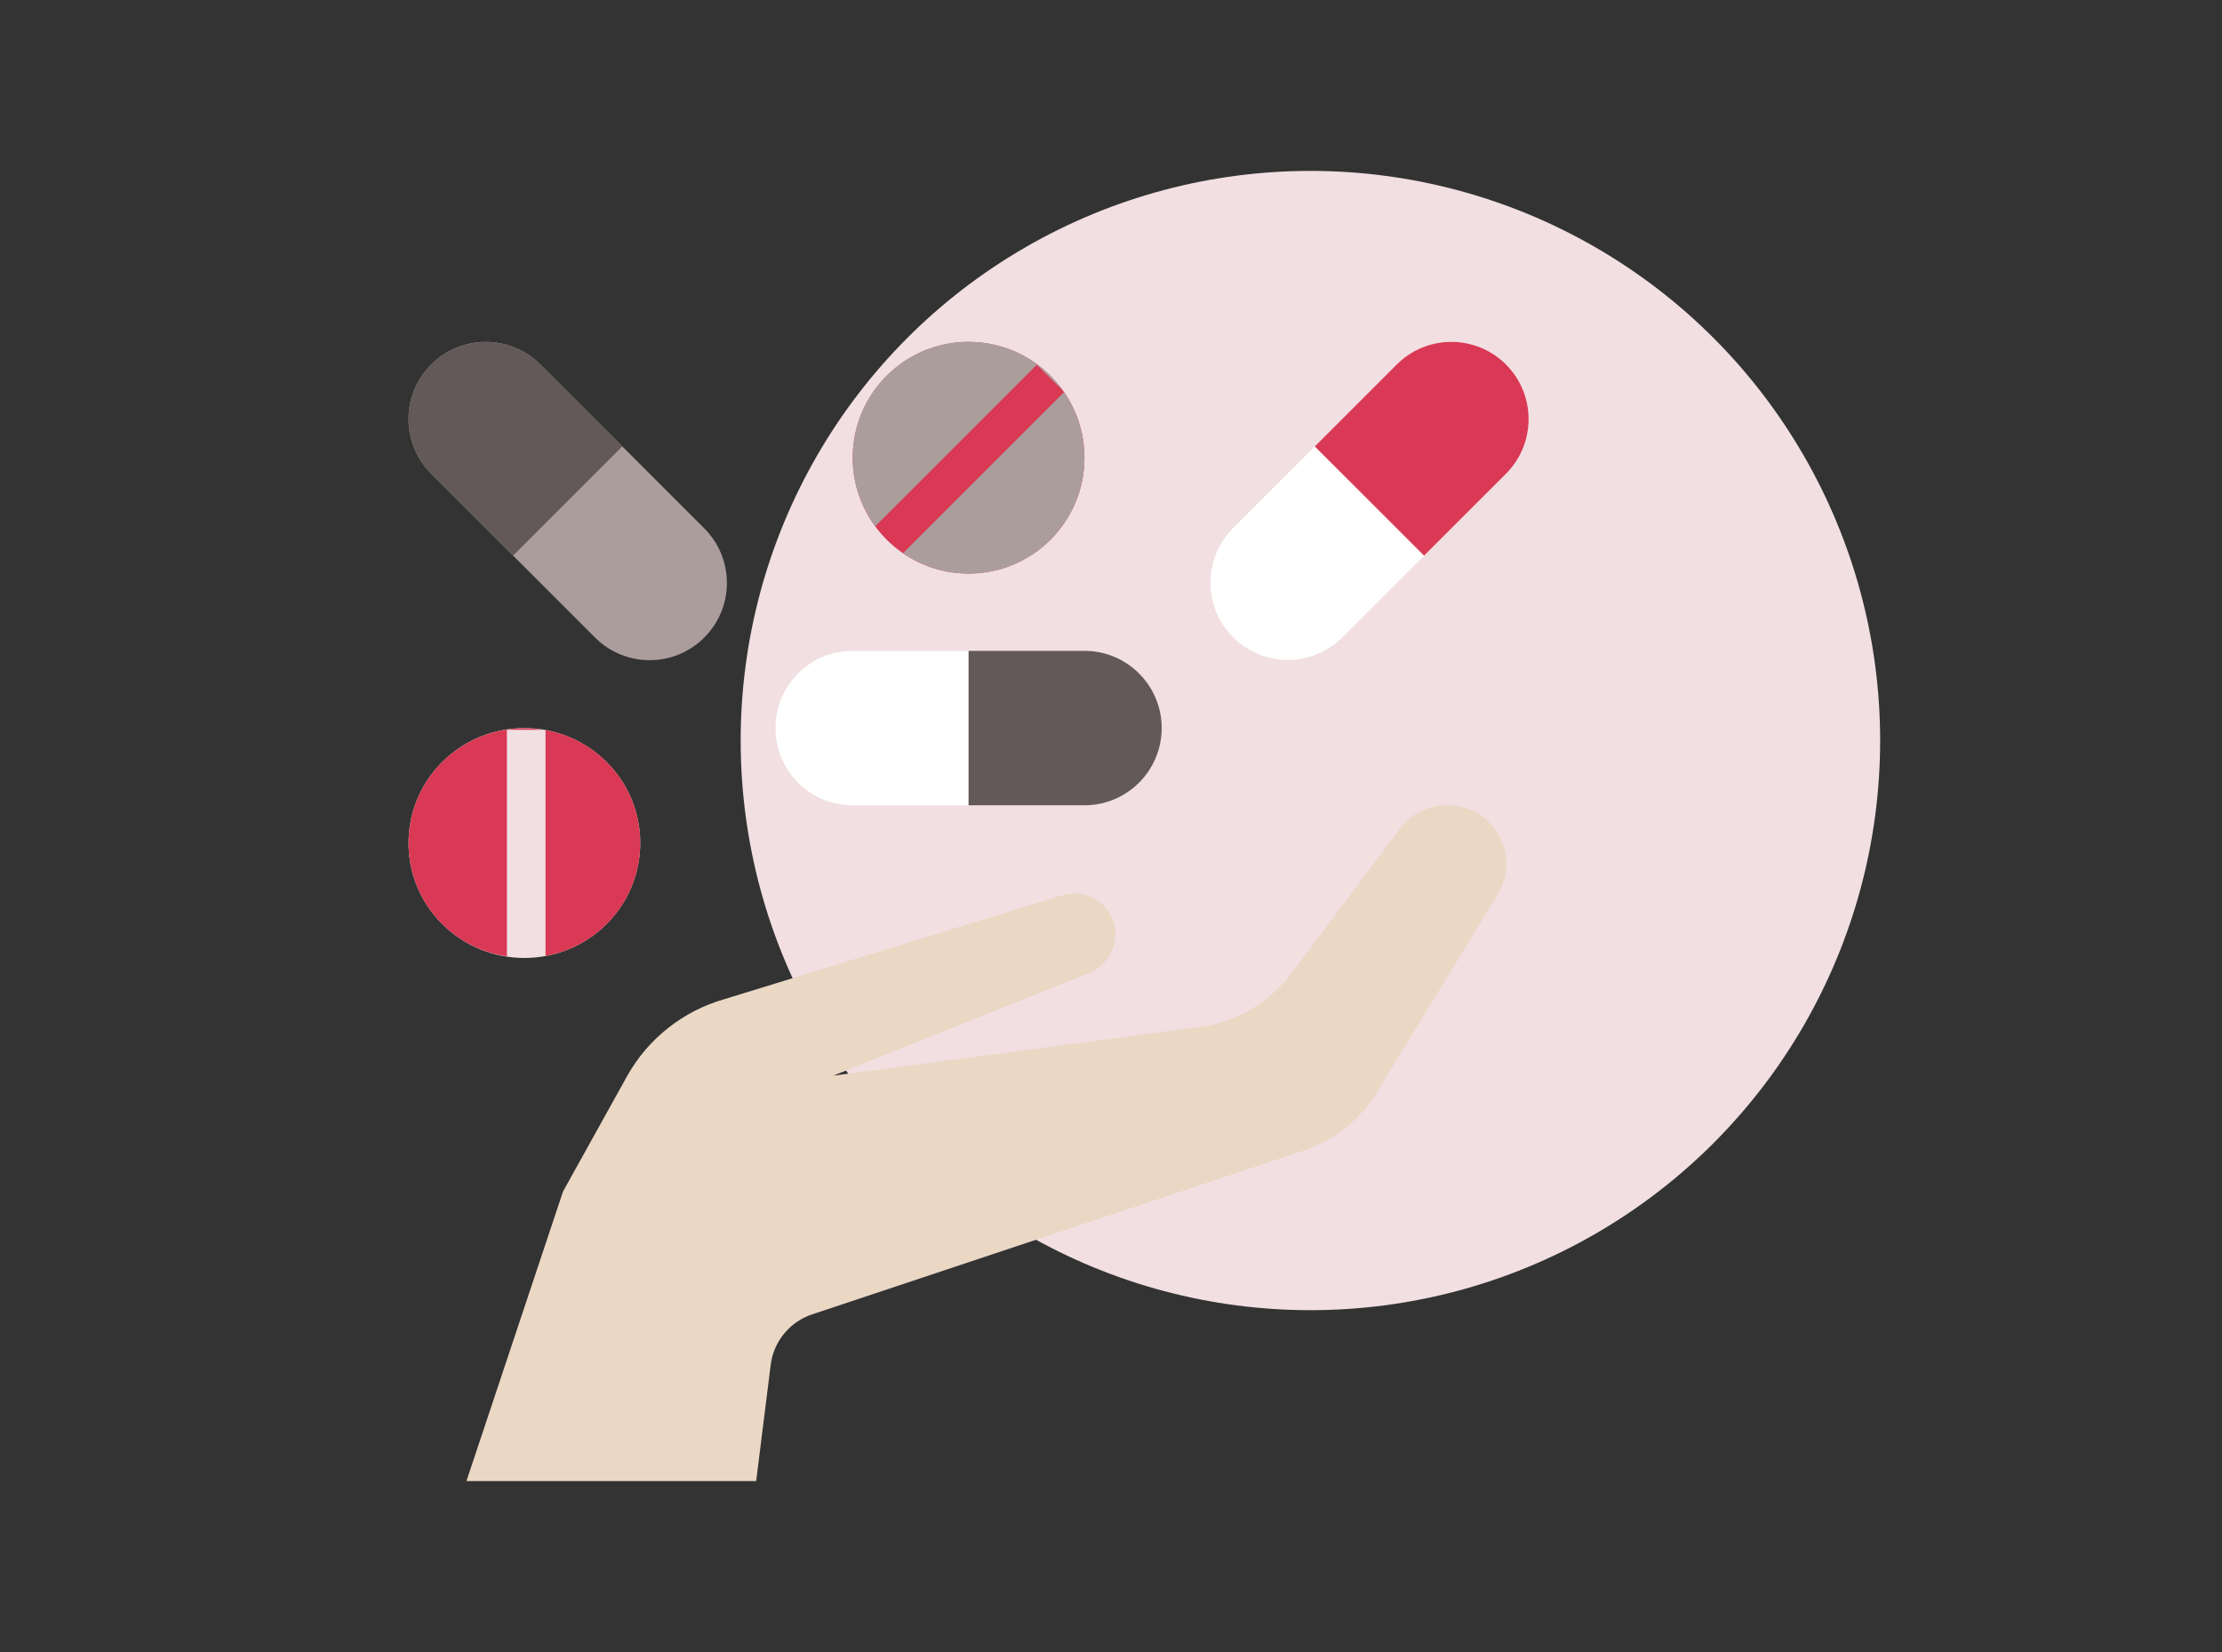 <svg width="39" height="29" viewBox="0 0 39 29" fill="none" xmlns="http://www.w3.org/2000/svg">
<rect x="0" y="0" width="39" height="29" fill="#333333" stroke="none"/>
<circle cx="23" cy="13" r="10" fill="#F1DFE2"/>
<g clip-path="url(#clip0)">
<path d="M17 10.069C18.123 10.069 19.034 9.159 19.034 8.035C19.034 6.912 18.123 6.002 17 6.002C15.877 6.002 14.967 6.912 14.967 8.035C14.967 9.159 15.877 10.069 17 10.069Z" fill="#D93954"/>
<path d="M10.642 13.372C11.43 14.151 11.437 15.421 10.658 16.209C10.653 16.215 10.648 16.22 10.642 16.226C9.845 17.014 8.563 17.014 7.766 16.226C6.978 15.447 6.971 14.176 7.75 13.388C7.755 13.383 7.761 13.377 7.766 13.372C8.563 12.584 9.845 12.584 10.642 13.372Z" fill="#F1DFE2"/>
<path d="M18.676 6.884L15.849 9.711C16.774 10.348 18.039 10.114 18.676 9.188C19.153 8.495 19.153 7.578 18.676 6.884Z" fill="#AC9D9D"/>
<path d="M18.199 6.403L18.663 6.866C18.019 5.947 16.752 5.724 15.832 6.368C14.913 7.012 14.69 8.279 15.334 9.198C15.343 9.212 15.353 9.225 15.363 9.238L18.199 6.403Z" fill="#AC9D9D"/>
<path d="M19.034 11.425H14.966C14.218 11.425 13.611 12.032 13.611 12.781C13.611 13.53 14.218 14.137 14.966 14.137H19.034C19.783 14.137 20.39 13.53 20.39 12.781C20.39 12.032 19.783 11.425 19.034 11.425Z" fill="white"/>
<path d="M19.034 11.425H17V14.137H19.034C19.782 14.137 20.39 13.53 20.39 12.781C20.39 12.032 19.782 11.425 19.034 11.425Z" fill="#645959"/>
<path d="M26.433 6.399C25.903 5.869 25.045 5.869 24.515 6.399L21.639 9.275C21.112 9.807 21.116 10.665 21.648 11.192C22.176 11.716 23.028 11.716 23.557 11.192L26.433 8.316C26.962 7.787 26.962 6.928 26.433 6.399Z" fill="white"/>
<path d="M24.515 6.399L23.077 7.837L24.995 9.754L26.433 8.316C26.962 7.787 26.962 6.928 26.433 6.399C25.903 5.869 25.045 5.869 24.515 6.399Z" fill="#D93954"/>
<path d="M8.897 12.812H9.531C8.887 12.705 8.231 12.913 7.766 13.372C6.978 14.153 6.972 15.425 7.753 16.213C8.062 16.524 8.463 16.726 8.897 16.788V12.812H8.897Z" fill="#D93954"/>
<path d="M10.642 13.372C10.351 13.083 9.979 12.889 9.575 12.816V16.781C9.979 16.709 10.351 16.515 10.642 16.226C11.43 15.447 11.437 14.176 10.658 13.388C10.653 13.383 10.648 13.377 10.642 13.372Z" fill="#D93954"/>
<path d="M12.361 9.275L9.485 6.399C8.955 5.869 8.097 5.869 7.568 6.399C7.038 6.928 7.038 7.787 7.568 8.316L10.444 11.192C10.973 11.722 11.832 11.722 12.361 11.192C12.891 10.663 12.891 9.804 12.361 9.275Z" fill="#AC9D9D"/>
<path d="M7.568 8.316L9.006 9.754L10.923 7.837L9.485 6.399C8.955 5.869 8.097 5.869 7.568 6.399C7.038 6.928 7.038 7.787 7.568 8.316Z" fill="#645959"/>
<path d="M25.935 14.278C25.481 14.005 24.893 14.12 24.575 14.544L22.673 17.08C22.296 17.584 21.737 17.921 21.115 18.02L14.627 18.882L19.093 17.089C19.392 16.979 19.588 16.69 19.579 16.371C19.559 15.972 19.22 15.665 18.821 15.685C18.761 15.688 18.702 15.699 18.645 15.716L12.711 17.541C11.985 17.749 11.371 18.236 11.004 18.896L9.882 20.916L8.187 26H13.272L13.527 23.96C13.578 23.55 13.86 23.205 14.253 23.074L22.873 20.201C23.455 20.007 23.943 19.599 24.236 19.06L26.286 15.705C26.584 15.217 26.43 14.58 25.942 14.282C25.94 14.281 25.938 14.279 25.935 14.278Z" fill="#EAD8C5"/>
</g>
<defs>
<clipPath id="clip0">
<rect width="20" height="20" fill="white" transform="translate(7 6)"/>
</clipPath>
</defs>
</svg>
